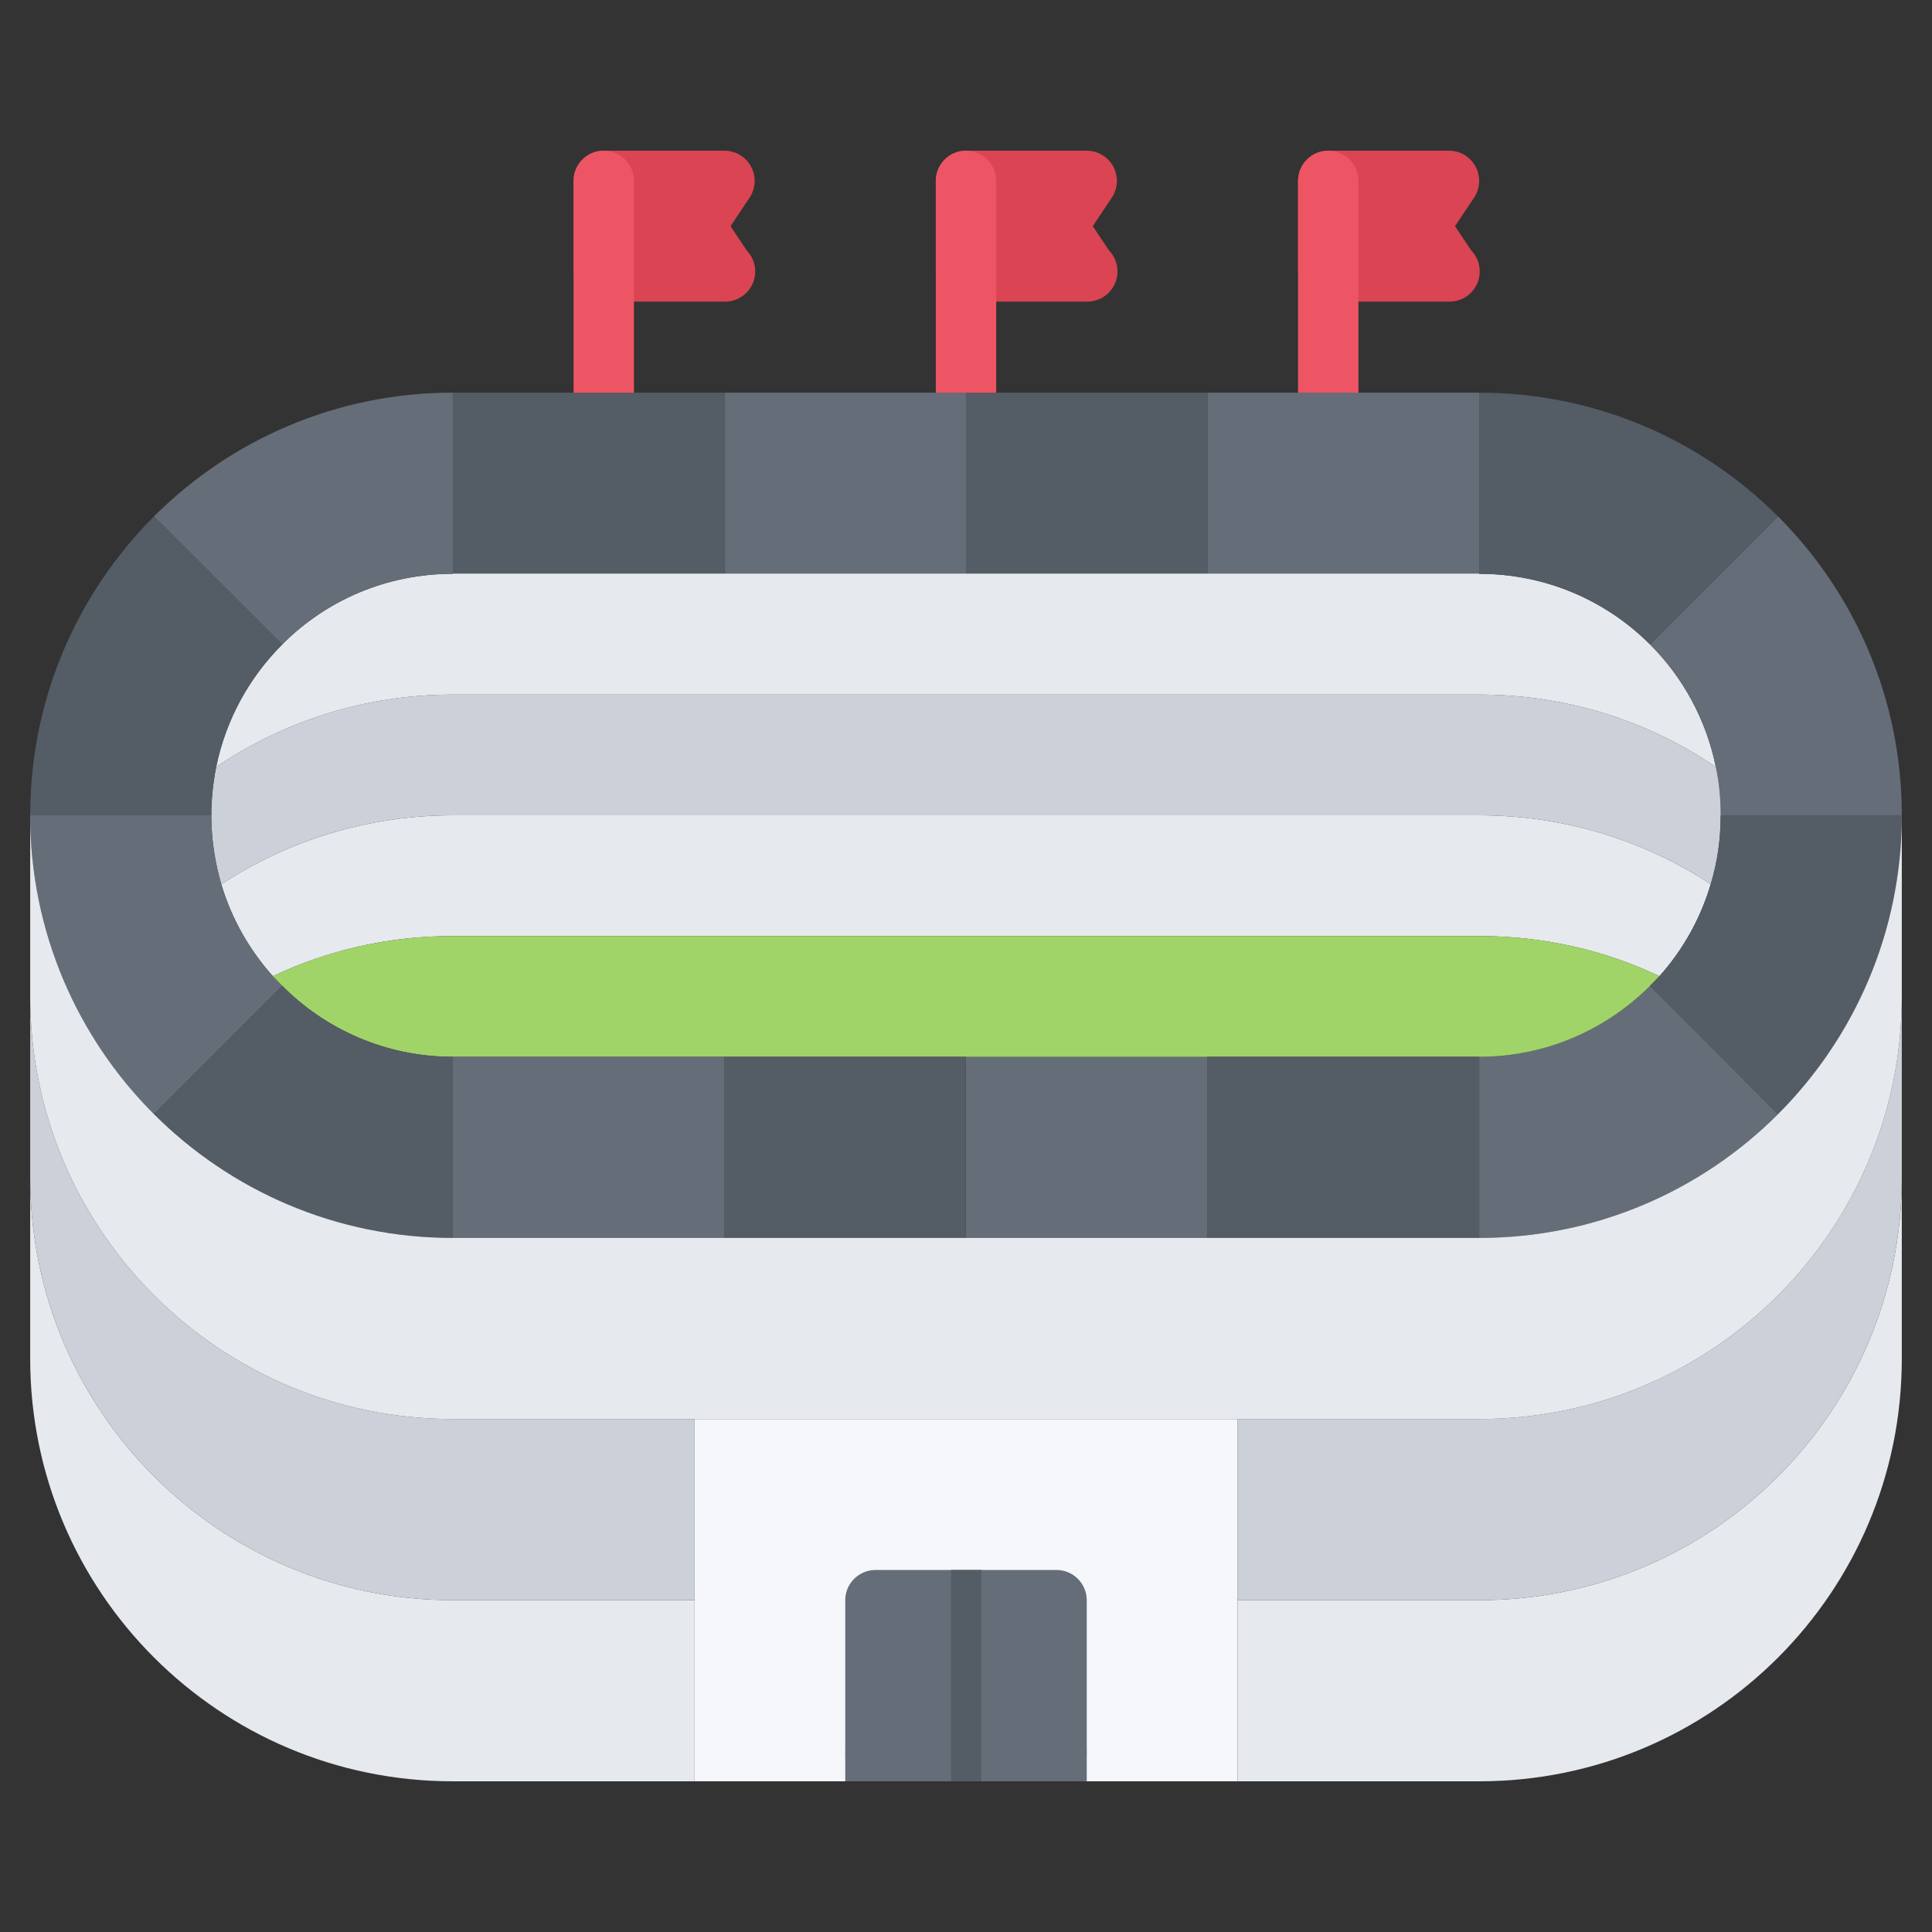 <svg id="icons" enable-background="new 0 0 64 64" height="512" viewBox="0 0 64 64" width="512" xmlns="http://www.w3.org/2000/svg"><rect x="0" y="0" width="64" height="64" fill="#333333" stroke="none"/><g><g><path d="m41 53.008v6h-5-8-4.99v-6-6h17.99z" fill="#f5f7fa"/></g><g><path d="m23 7.508 1 1.5h-4v-3h4z" fill="#da4453"/></g><g><path d="m47 7.508 1 1.5h-4v-3h4z" fill="#da4453"/></g><g><path d="m35 7.508 1 1.5h-4v-3h4z" fill="#da4453"/></g><g><path d="m24.019 9.992c-.005 0-.013 0-.02 0h-3.999c-.553 0-1-.447-1-1v-3c0-.552.447-1 1-1h3.999c.369 0 .708.203.882.528s.154.72-.05 1.027l-.631.945.536.803c.175.18.282.426.282.697.001.553-.447 1-.999 1zm-3.019-2h1.132c-.179-.309-.179-.691 0-1h-1.132z" fill="#da4453"/></g><g><path d="m36.019 9.992c-.005 0-.012 0-.02 0h-3.999c-.553 0-1-.447-1-1v-3c0-.552.447-1 1-1h3.999c.369 0 .708.203.882.528s.154.72-.05 1.027l-.631.945.536.803c.175.18.282.426.282.697.001.553-.447 1-.999 1zm-3.019-2h1.132c-.179-.309-.179-.691 0-1h-1.132z" fill="#da4453"/></g><g><path d="m48.019 9.992c-.005 0-.012 0-.02 0h-3.999c-.553 0-1-.447-1-1v-3c0-.552.447-1 1-1h3.999c.369 0 .708.203.882.528s.154.72-.05 1.027l-.631.945.536.803c.175.18.282.426.282.697.001.553-.447 1-.999 1zm-3.019-2h1.132c-.179-.309-.179-.691 0-1h-1.132z" fill="#da4453"/></g><g><path d="m20 13.991c-.553 0-1-.448-1-1v-6.999c0-.552.447-1 1-1s1 .448 1 1v6.999c0 .552-.447 1-1 1z" fill="#ed5565"/></g><g><path d="m32 13.991c-.553 0-1-.448-1-1v-6.999c0-.552.447-1 1-1s1 .448 1 1v6.999c0 .552-.447 1-1 1z" fill="#ed5565"/></g><g><path d="m44 13.991c-.553 0-1-.448-1-1v-6.999c0-.552.447-1 1-1s1 .448 1 1v6.999c0 .552-.447 1-1 1z" fill="#ed5565"/></g><g><path d="m54.66 32.657 4.24 4.25c-2.53 2.53-6.03 4.101-9.9 4.101v-.01-5.99c2.21 0 4.21-.901 5.66-2.351z" fill="#656d78"/></g><g><path d="m56.67 29.287c-.34 1.15-.93 2.19-1.7 3.051-1.81-.86-3.83-1.33-5.97-1.33h-34c-2.13 0-4.15.47-5.96 1.33-.771-.86-1.37-1.9-1.71-3.051h.01c2.2-1.439 4.83-2.279 7.66-2.279h34c2.83 0 5.47.84 7.67 2.279z" fill="#e6e9ed"/></g><g><path d="m54.66 21.348c1.09 1.09 1.859 2.49 2.18 4.061-2.229-1.521-4.93-2.4-7.84-2.4h-34c-2.9 0-5.6.88-7.84 2.4.32-1.57 1.1-2.971 2.189-4.061 1.44-1.45 3.44-2.34 5.65-2.34v-.01h9 8 8 9v.01c2.211 0 4.211.889 5.661 2.34z" fill="#e6e9ed"/></g><g><path d="m58.9 17.107c2.529 2.53 4.1 6.03 4.1 9.9h-6c0-.551-.05-1.08-.16-1.6-.32-1.57-1.09-2.971-2.18-4.061l.01-.01z" fill="#656d78"/></g><g><path d="m56.84 25.408c.11.52.16 1.049.16 1.6 0 .789-.11 1.56-.33 2.279-2.2-1.439-4.84-2.279-7.67-2.279h-34c-2.83 0-5.46.84-7.66 2.279h-.01c-.21-.72-.33-1.49-.33-2.279 0-.551.06-1.08.16-1.6 2.24-1.521 4.939-2.4 7.84-2.4h34c2.91 0 5.61.88 7.84 2.4z" fill="#ccd1d9"/></g><g><path d="m24 13.008h8v5.99h-8z" fill="#656d78"/></g><g><path d="m1 27.008h6c0 .789.12 1.56.33 2.279.34 1.15.939 2.19 1.71 3.051.11.109.21.22.31.319l-4.25 4.25c-2.53-2.529-4.1-6.03-4.1-9.899z" fill="#656d78"/></g><g><path d="m31.99 35.008h8v6h-8z" fill="#656d78"/></g><g><path d="m9.35 32.657c-.1-.1-.199-.21-.31-.319 1.81-.86 3.83-1.33 5.96-1.33h34c2.14 0 4.16.47 5.97 1.33-.109.109-.21.22-.31.319-1.45 1.45-3.45 2.351-5.66 2.351h-9.01-8-8-8.99c-2.21 0-4.21-.901-5.65-2.351z" fill="#a0d468"/></g><g><g><path d="m15 40.998v.01c-3.87 0-7.37-1.57-9.9-4.101l4.25-4.25c1.44 1.45 3.44 2.351 5.65 2.351z" fill="#545c66"/></g><g><path d="m54.66 21.348c-1.45-1.45-3.45-2.34-5.66-2.34v-.01-5.99c3.87 0 7.37 1.57 9.9 4.1l-4.23 4.23z" fill="#545c66"/></g><g><path d="m63 27.008c0 3.869-1.57 7.37-4.1 9.899l-4.24-4.25c.1-.1.2-.21.31-.319.771-.86 1.36-1.9 1.7-3.051.22-.72.33-1.49.33-2.279z" fill="#545c66"/></g><g><path d="m23.99 35.008h8v6h-8z" fill="#545c66"/></g><g><path d="m49 40.998v.01h-9.01v-6h9.01z" fill="#545c66"/></g><g><path d="m1 27.008c0-3.87 1.57-7.37 4.1-9.9l4.25 4.24c-1.09 1.09-1.869 2.49-2.189 4.061-.101.519-.161 1.048-.161 1.599z" fill="#545c66"/></g><g><path d="m32 13.008h8v5.99h-8z" fill="#545c66"/></g><g><path d="m24 13.008v5.99h-9v-5.99h5z" fill="#545c66"/></g></g><g><path d="m49 13.008v5.99h-9v-5.99h4z" fill="#656d78"/></g><g><path d="m23.99 35.008v6h-8.99v-.01-5.99z" fill="#656d78"/></g><g><path d="m5.1 17.107c2.53-2.529 6.03-4.1 9.9-4.1v5.99.01c-2.21 0-4.21.89-5.65 2.34z" fill="#656d78"/></g><g><path d="m49 53.008c7.74 0 14-6.271 14-14v6c0 7.729-6.26 14-14 14h-8v-6z" fill="#e6e9ed"/></g><g><path d="m49 47.008c7.74 0 14-6.271 14-14v6c0 7.729-6.26 14-14 14h-8v-6z" fill="#ccd1d9"/></g><g><path d="m1 39.008c0 7.729 6.27 14 14 14h8.01v6h-8.01c-7.73 0-14-6.271-14-14z" fill="#e6e9ed"/></g><g><path d="m1 33.008c0 7.729 6.27 14 14 14h8.01v6h-8.01c-7.73 0-14-6.271-14-14z" fill="#ccd1d9"/></g><g><path d="m35 52.008c.55 0 1 .45 1 1v5c0 .55-.45 1-1 1h-6c-.55 0-1-.45-1-1v-5c0-.55.45-1 1-1z" fill="#656d78"/></g><g><path d="m1 27.008c0 3.869 1.57 7.37 4.1 9.899 2.53 2.53 6.03 4.101 9.9 4.101h8.99 8 8 9.01c3.87 0 7.37-1.57 9.9-4.101 2.529-2.529 4.1-6.03 4.1-9.899v6c0 7.729-6.26 14-14 14h-8-17.99-8.01c-7.73 0-14-6.271-14-14z" fill="#e6e9ed"/></g><path d="m28 58.008h8v1h-8z" fill="#656d78"/><path d="m31.505 52.008h1v7h-1z" fill="#545c66"/></g></svg>